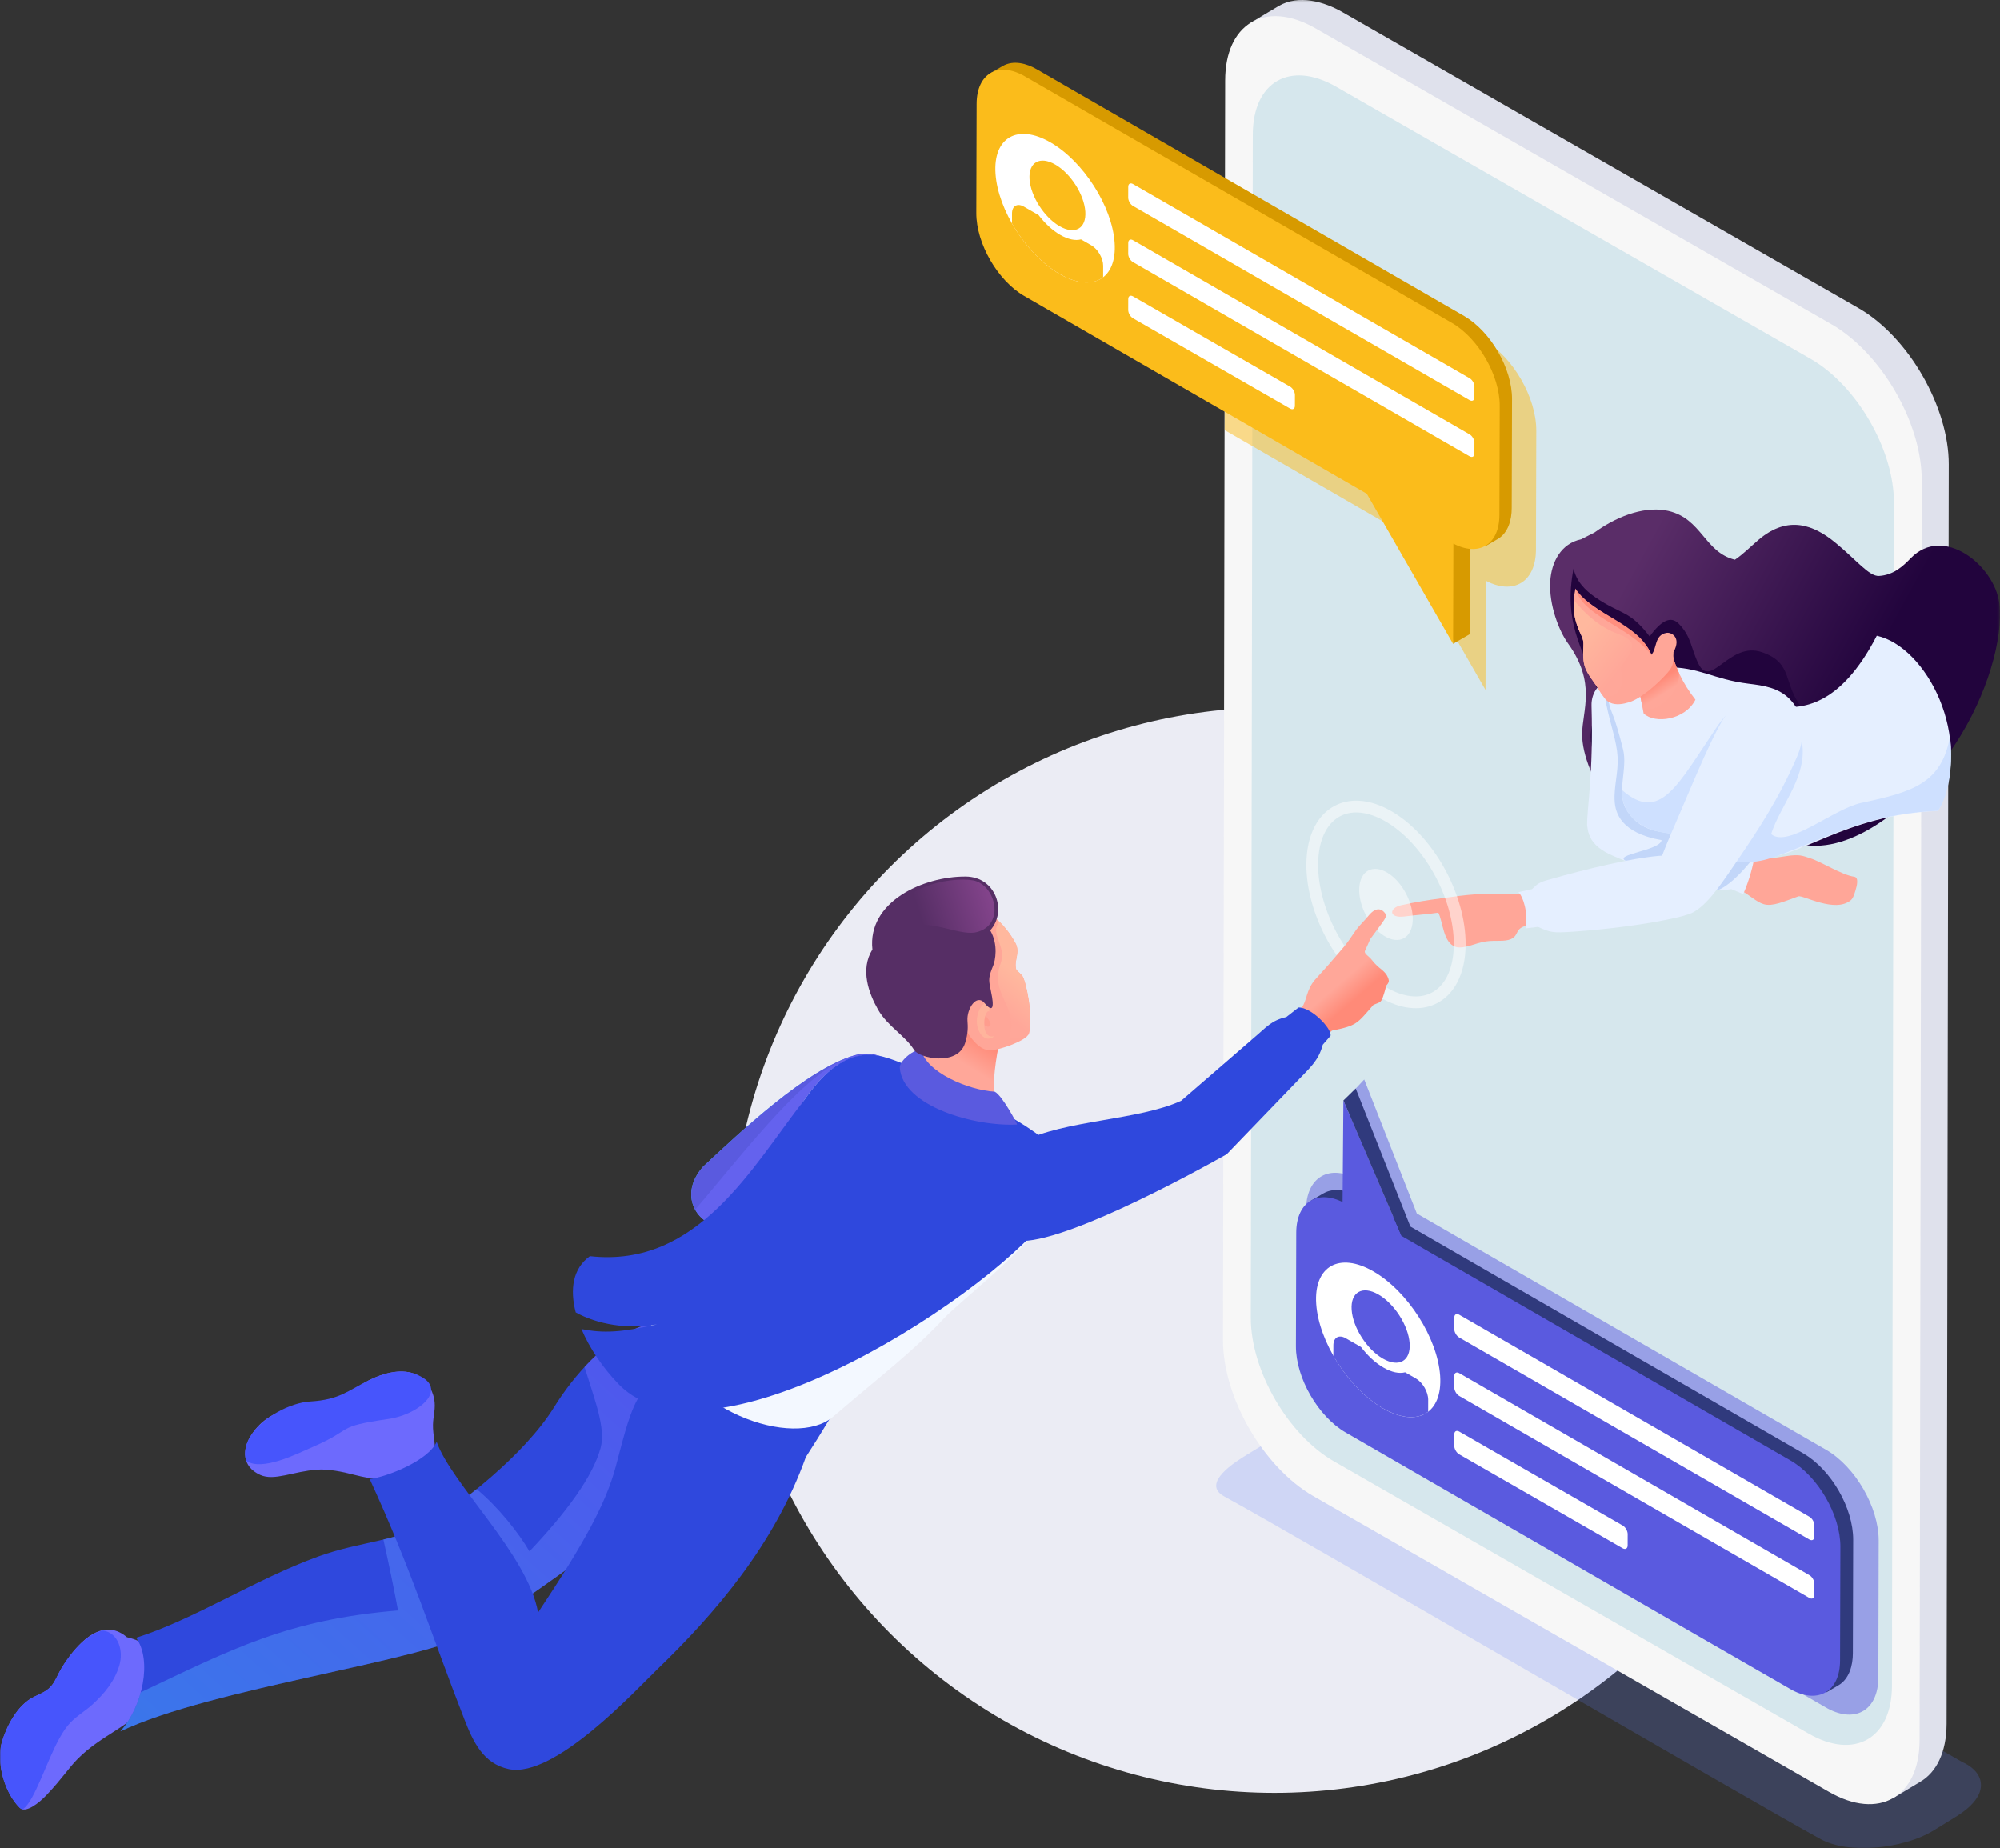 <svg xmlns="http://www.w3.org/2000/svg" xmlns:xlink="http://www.w3.org/1999/xlink" width="740.72" height="684.46" viewBox="0 0 740.72 684.46">
  <rect x="0" y="0" width="740.72" height="684.46" fill="#333333" stroke="none"/>
  <defs>
    <rect id="rect-2" width="740.72" height="684.46" x="0" y="0"/>
    <mask id="mask-3" maskContentUnits="userSpaceOnUse" maskUnits="userSpaceOnUse">
      <rect width="740.72" height="684.46" x="0" y="0" fill="black"/>
      <use fill="white" xlink:href="#rect-2"/>
    </mask>
    <path id="path-8" fill-rule="evenodd" d="M463.987 49.784c.056-19.551 13.9-27.465 30.932-17.627l175.788 100.823c17.011 9.825 30.786 33.682 30.73 53.233l-.733 292.596c-.056 19.551-13.921 27.452-30.936 17.627L493.98 395.613c-17.036-9.833-30.791-33.682-30.735-53.233l.741-292.596z"/>
    <mask id="mask-9" maskContentUnits="userSpaceOnUse" maskUnits="userSpaceOnUse">
      <rect width="740.72" height="684.46" x="0" y="0" fill="black"/>
      <use fill="white" xlink:href="#path-8"/>
    </mask>
    <linearGradient id="linearGradient-11" x1="599.578" x2="683.182" y1="220.121" y2="265.656" gradientUnits="userSpaceOnUse">
      <stop offset="0" stop-color="rgb(90,45,104)"/>
      <stop offset="1" stop-color="rgb(34,4,61)"/>
    </linearGradient>
    <linearGradient id="linearGradient-21" x1="614.467" x2="617.204" y1="251.874" y2="256.301" gradientUnits="userSpaceOnUse">
      <stop offset="0" stop-color="rgb(255,138,120)"/>
      <stop offset="1" stop-color="rgb(255,167,153)"/>
    </linearGradient>
    <linearGradient id="linearGradient-24" x1="584.025" x2="599.903" y1="235.951" y2="248.304" gradientUnits="userSpaceOnUse">
      <stop offset="0" stop-color="rgb(255,184,158)"/>
      <stop offset=".995" stop-color="rgb(255,167,153)"/>
    </linearGradient>
    <linearGradient id="linearGradient-33" x1="303.341" x2="277.798" y1="427.105" y2="412.342" gradientUnits="userSpaceOnUse">
      <stop offset="0" stop-color="rgb(109,106,254)"/>
      <stop offset="1" stop-color="rgb(63,176,247)"/>
    </linearGradient>
    <linearGradient id="linearGradient-40" x1="224.332" x2="50.441" y1="511.733" y2="703.382" gradientUnits="userSpaceOnUse">
      <stop offset="0" stop-color="rgb(109,106,254)"/>
      <stop offset="1" stop-color="rgb(63,176,247)"/>
    </linearGradient>
    <linearGradient id="linearGradient-47" x1="503.905" x2="498.56" y1="368.343" y2="362.135" gradientUnits="userSpaceOnUse">
      <stop offset="0" stop-color="rgb(255,138,120)"/>
      <stop offset="1" stop-color="rgb(255,167,153)"/>
    </linearGradient>
    <linearGradient id="linearGradient-50" x1="360.269" x2="354.334" y1="382.832" y2="392.404" gradientUnits="userSpaceOnUse">
      <stop offset="0" stop-color="rgb(255,138,120)"/>
      <stop offset="1" stop-color="rgb(255,167,153)"/>
    </linearGradient>
    <linearGradient id="linearGradient-54" x1="376.615" x2="367.591" y1="360.883" y2="372.022" gradientUnits="userSpaceOnUse">
      <stop offset="0" stop-color="rgb(255,184,158)"/>
      <stop offset=".995" stop-color="rgb(255,167,153)"/>
    </linearGradient>
    <linearGradient id="linearGradient-59" x1="370.872" x2="341.009" y1="330.618" y2="340.494" gradientUnits="userSpaceOnUse">
      <stop offset="0" stop-color="rgb(138,71,145)"/>
      <stop offset=".995" stop-color="rgb(86,46,101)"/>
    </linearGradient>
  </defs>
  <g>
    <ellipse cx="472" cy="463" fill="rgb(235,236,244)" rx="201" ry="201"/>
    <g>
      <use fill="none" xlink:href="#rect-2"/>
      <g mask="url(#mask-3)">
        <g>
          <g opacity=".2">
            <path fill="rgb(95,127,251)" fill-rule="evenodd" d="M726.692 652.552L509.881 528.725c-8.047-3.676-19.869-7.147-27.761-2.335l-20.194 12.301c-4.062 2.477-17.422 10.69-8.488 15.545 26.287 14.294 194.238 112.421 220.928 126.942 5.047 2.746 12.434 3.741 20.186 3.094 7.717-.643 15.734-2.729 21.861-6.508l8.064-4.975c5.703-3.518 8.861-7.357 9.165-11.042.3-3.603-2.014-6.941-6.95-9.195z"/>
          </g>
          <g>
            <path fill="rgb(223,225,236)" fill-rule="evenodd" d="M720.941 638.455c-.03 10.553-3.792 17.983-9.808 21.479l-9.547 5.741C668.838 651.699 680.994 485.745 678.998 438.562l10.056-247.603c-8.454-14.774-40.984-27.666-33.391-57.839l-95.984-44.929c-4.263-2.896-116.272-67.762-96.164-79.926 3.364-2.035 6.689-4.083 10.014-6.011 7.421-4.392 16.886-1.675 23.832 2.331l190.99 109.546c18.746 10.802 33.451 36.934 33.391 57.835l-.801 466.49z"/>
            <path fill="rgb(247,247,247)" fill-rule="evenodd" d="M453.751 29.727c.03-10.347 3.612-17.691 9.418-21.273 6.114-3.771 14.697-3.363 24.188 2.121L678.346 120.117c18.485 10.673 33.451 36.595 33.391 57.839l-.797 466.494c-.06 21.239-15.125 29.826-33.614 19.153L486.336 554.06c-18.506-10.686-33.451-36.595-33.391-57.835l.806-466.498z"/>
            <path fill="rgb(214,231,237)" fill-rule="evenodd" d="M463.987 49.784c.056-19.551 13.9-27.465 30.932-17.627L670.707 132.979c17.011 9.825 30.786 33.682 30.731 53.233l-.733 438.177c-.056 19.551-13.921 27.452-30.936 17.627L493.98 541.193c-17.036-9.833-30.79-33.682-30.735-53.233l.741-438.177z"/>
          </g>
        </g>
        <g>
          <use fill="none" xlink:href="#path-8"/>
          <g mask="url(#mask-9)">
            <g>
              <path fill="url(#linearGradient-11)" fill-rule="evenodd" d="M585.568 199.743c-7.327 1.508-11.029 8.312-11.432 15.712-.471 8.651 3.274 18.227 6.547 22.769 10.635 14.756 5.347 24.877 5.275 33.622-.03 3.856 1.054 8.484 3.025 13.295 2.387 5.814 6.911 7.58 11.715 11.791 2.721 5.116 5.9 9.606 9.568 13.03 12.096 11.282 36.382 10.763 59.014 3.111 18.15 2.121 40.436-15.532 54.901-37.534 11.822-17.979 17.855-39.265 16.299-52.012-1.71-13.989-20.644-29.363-32.83-16.783-2.837 2.931-6.311 6.221-11.719 6.564-3.719.231-8.505-6.067-16.338-12.447-7.584-6.179-17.212-10.403-28.314-.925-3.004 2.562-5.656 5.296-8.737 7.361-11.295-2.776-12.203-15.185-24.663-18.077-7.584-1.761-17.7 1.011-27.29 7.961-1.654.836-3.325 1.705-5.022 2.562z"/>
              <path fill="rgb(34,4,61)" fill-rule="evenodd" d="M582.766 210.596c1.088 4.683 4.173 7.965 8.223 10.72 9.448 6.436 12.447 4.537 19.98 14.409 4.186-5.793 7.803-7.785 10.768-4.73 4.769 4.91 4.435 8.989 7.297 14.838 4.653 9.508 11.415-8.419 23.489-4.298 11.869 4.049 7.571 11.599 15.005 20.819 2.785 3.453 5.733 8.257 10.061 8.625 13.463 1.157 22.924 13.163 5.069 27.52-11.059 8.895-29.775 14.666-47.034 15.151-22.782.638-46.357-24.547-46.477-40.636-.047-6.658 4.088-13.184 2.412-17.777-5.763-15.772-12.559-24.735-8.792-44.642z"/>
            </g>
            <g>
              <g>
                <path fill="rgb(255,166,152)" fill-rule="evenodd" d="M648.533 317.01c4.786 1.491 8.561.763 13.03.064 4.962-.771 6.05-.111 8.887.797 4.34 1.388 11.633 6.187 16.295 6.843 1.71.24 1.045 3.214.454 5.073-.437 1.38-.836 2.871-1.774 3.646-5.862 4.829-17.735-2.052-19.397-1.457-5.352 1.915-9.581 3.865-12.829 2.888-2.729-.818-5.052-3.244-8.227-4.975 1.183-4.37 2.464-8.479 3.561-12.88z"/>
                <path fill="rgb(229,239,255)" fill-rule="evenodd" d="M606.82 296.011c7.151 1.932 26.03 9.413 34.784 14.744 3.004 1.83 3.321 3.029 4.358 4.657l3.925 1.594c-.626 3.355-1.791 8.479-4.268 14.135l-4.392-1.842c-5.163.818-7.181.424-14.701-2.164-9.148-3.145-21.068-6.371-30.461-10.793-16.758-7.884-3.878-25.035 10.755-20.331z"/>
              </g>
              <path fill="rgb(229,239,255)" fill-rule="evenodd" d="M589.437 261.434c.746 25.297-1.722 37.842-1.628 44.175 1.264 13.814 20.087 12.246 20.22-3.573 1.744-11.44 9.349-37.757 2.755-45.94-7.498-9.298-21.664-5.45-21.347 5.339z"/>
            </g>
            <path fill="rgb(194,214,249)" fill-rule="evenodd" d="M594.832 260.513c1.624 7.974 3.951 14.037 4.268 19.829.309 5.579-1.427 11.153-1.101 16.337.274 4.37 2.258 11.804 17.392 14.482-.497 3.86-18.142 5.27-13.21 7.682 9.598 4.692 23.331 8.398 33.751 10.905 5.87-1.855 13.891-12.404 13.956-12.738l-3.925-1.594c-1.037-1.628-1.354-2.828-4.358-4.657-7.97-4.855-24.329-11.487-32.594-14.097 2.562-12.85 7.477-33.48 1.774-40.559-7.498-9.306-18.108-6.166-15.952 4.409z"/>
            <path fill="rgb(229,239,255)" fill-rule="evenodd" d="M717.856 300.343c-35.058 1.384-52.424 18.523-66.517 17.237-10.421-.955-9.482-16.046-12.165-24.024-9.019-29.547-5.677-35.439 18.733-31.994 9.058 1.281 23.541.347 37.175-26.115 18.262 3.976 36.314 37.679 22.774 64.896z"/>
            <path fill="rgb(229,239,255)" fill-rule="evenodd" d="M670.334 286.122c.866 22.233-9.379 29.89-19.916 32.405-5.96 1.423-11.805.441-16.642-2.348-11.26-6.491-6.123-6.046-18.643-8.055-6.234-1.003-10.078-3.813-12.794-8.261-3.783-6.196.57-15.133-1.225-22.319-1.213-4.846-2.588-9.88-3.968-13.24-7.143-17.366 9.379-23.647 19.599-17.19 12.576-.21 17.636 4.49 30.876 6.106 11.166 1.367 22.088 3.128 22.714 32.902z"/>
            <g>
              <path fill="rgb(255,166,152)" fill-rule="evenodd" d="M618.616 239.046c1.393 7.554 4.55 14.019 9.307 20.082-3.801 7.532-14.971 9.092-19.183 5.116-.664-3.338-1.153-6.448-2.014-9.808l11.89-15.391z"/>
              <path fill="url(#linearGradient-21)" fill-rule="evenodd" d="M618.616 239.046c.668 3.625 1.744 7.001 3.205 10.198.861 7.515-10.283 16.954-13.66 11.98-.42-2.249-.84-4.46-1.44-6.791l11.895-15.386z"/>
              <path fill="rgb(255,166,152)" fill-rule="evenodd" d="M583.477 217.979c-1.178 5.673-1.007 10.862 2.095 17.147.788 1.598.934 2.729.861 3.963-.433 7.113.518 8.916 3.681 13.312 3.076 4.272 3.912 6.795 6.144 7.824 2.292 1.058 4.928.514 7.091-.137 4.435-1.341 10.806-6.967 14.247-10.939 2.554-2.948 1.984-4.096 2.207-7.64 3.059-5.617-.943-7.4-2.567-7.13-4.662.776-3.501 6.041-5.66 8.111-2.854-8.959-25.147-17.567-28.1-24.513z"/>
              <path fill="url(#linearGradient-24)" fill-rule="evenodd" d="M582.868 222.22c-.296 4.13.39 8.209 2.708 12.905.788 1.598.934 2.729.861 3.963-.433 7.113.514 8.916 3.681 13.312 1.38 1.915 2.31 3.479 3.115 4.713 1.611 1.165 3.963 1.178 5.6-.42 1.508-1.474 2.489-4.276 1.611-8.008-.626-2.652 3.942-6.251 4.053-9.225.094-2.464-3.188-3.955-5.099-4.645-6.689-2.408-12.032-7.07-16.531-12.597z"/>
              <path fill="rgb(255,143,127)" fill-rule="evenodd" d="M583.477 217.979c6.457 9.898 23.609 12.82 28.095 24.508-8.398-10.755-25.195-14.007-28.095-24.508z"/>
            </g>
            <path fill="rgb(206,224,255)" fill-rule="evenodd" d="M717.805 300.292c-10.022.398-19.414 2.065-27.637 4.597-15.095 4.653-27.041 10.9-35.855 13.368-6.474 1.812-14.191 1.47-20.074-1.92-11.26-6.491-6.123-6.046-18.643-8.055-8.964-1.44-15.301-7.567-14.851-15.669 14.067 12.211 20.413-1.632 34.848-23 8.959-13.261 18.24-13.595 24.505-9.692 5.159 3.214 7.16 9.795 7.541 17.383.583 11.65-8.308 21.231-11.693 31.604 6.29 5.339 23.078-9.371 33.46-11.564 19.359-4.088 29.685-7.391 32.826-24.645.87 8.034.51 19.992-4.426 27.593z"/>
            <g>
              <path fill="rgb(255,166,152)" fill-rule="evenodd" d="M567.987 330.01c-2.519.63-4.615.951-6.526 1.101-4.923.39-8.638-.351-15.232.124-3.732.27-8.034.831-12.362 1.461-5.257.69-9.457 1.341-15.04 2.584-4.332.964-4.718 4.906 1.405 4.135 5.103-.643 8.527-.801 12.452-1.41 1.748 3.214 1.752 11.359 6.543 12.704 3.059.857 6.967-1.44 11.209-2.057 3.308-.484 6.8.201 9.144-.848 3.308-1.482 1.105-4.199 6.603-5.154l1.804-12.64z"/>
              <path fill="rgb(229,239,255)" fill-rule="evenodd" d="M624.846 338.755c.24-.047.471-.107.69-.189 5.797-2.061 11.183-10.086 15.991-17.079 10.044-14.602 17.341-25.849 23.969-41.103 3.865-8.895 2.622-17.636-5.75-22.028-6.483-3.402-13.493-1.782-19.234 4.735-5.052 5.741-13.407 26.732-19.543 40.867-1.26 2.905-3.492 7.948-5.399 12.94-.446.021-.9.047-1.363.09-13.947 1.26-36.425 7.584-41.562 9.075-3.248.947-3.843 1.98-5.215 3.235l-5.065 1.11c1.782 1.744 3.668 7.562 2.614 13.437l4.645-.561c4.593 2.052 5.287 2.297 12.923 1.778 11.869-.801 27.226-2.631 38.306-5.206 1.615-.373 2.931-.716 3.993-1.101z"/>
            </g>
          </g>
        </g>
        <g>
          <g opacity=".5">
            <path fill="rgb(255,255,255)" fill-rule="evenodd" d="M510.52 369.035c4.473 2.729 8.818 4.135 12.799 4.34 3.312.171 6.367-.484 9.041-1.907 2.678-1.418 4.945-3.586 6.68-6.427 2.121-3.475 3.441-7.965 3.715-13.334.476-9.285-2.258-19.594-7.061-28.759-4.812-9.173-11.723-17.25-19.59-22.049-4.473-2.729-8.818-4.135-12.799-4.34-3.312-.167-6.367.488-9.041 1.907-2.678 1.423-4.945 3.586-6.68 6.431-2.117 3.471-3.436 7.961-3.711 13.33-.48 9.281 2.254 19.594 7.061 28.759 4.807 9.173 11.719 17.246 19.586 22.049zm13.017-.017c-3.269-.167-6.911-1.371-10.746-3.711-7.186-4.388-13.54-11.839-17.996-20.339-4.465-8.509-7.006-18.026-6.569-26.522.236-4.615 1.333-8.411 3.081-11.277 1.315-2.164 3.012-3.792 4.987-4.842 1.98-1.054 4.272-1.538 6.783-1.41 3.269.171 6.911 1.371 10.746 3.711 7.19 4.387 13.544 11.839 18 20.339 4.46 8.509 7.001 18.021 6.564 26.522-.236 4.619-1.333 8.415-3.081 11.282-1.32 2.159-3.012 3.788-4.988 4.837-1.979 1.054-4.276 1.538-6.783 1.41z"/>
          </g>
          <g opacity=".5">
            <path fill="rgb(255,255,255)" fill-rule="evenodd" d="M512.709 346.665c5.472 3.338 10.172.801 10.506-5.656.33-6.461-3.831-14.401-9.302-17.739-5.467-3.338-10.172-.806-10.502 5.656-.338 6.461 3.826 14.401 9.298 17.739z"/>
          </g>
        </g>
        <g>
          <g>
            <path fill="rgb(240,177,134)" fill-rule="evenodd" d="M335.383 457.629c2.044-.06 4.675.711 6.954.634.96-.034 4.105.476 5.099.437 16.985 4.816 15.082-2.995 27.144-9.688 4.053-1.294 7.875-2.669 11.895-4.066 4.593-1.594 6.564-3.184 6.179-6.221-.33-2.627-.403-3.818-.737-6.444-.244-1.937-.716-3.154-4.996-2.721-5.802.591-13.189 1.697-16.415 2.999-4.448 1.795-11.835 8.706-18.866 10.879-1.718.531-3.338 1.08-4.765.917l-7.61-.866-3.882 14.139z"/>
            <path fill="url(#linearGradient-33)" fill-rule="evenodd" d="M260.344 432.123c-9.148 10.455-2.232 21.003 6.037 22.062 28.52 5.313 40.247 6.543 61.367 6.658 3.732.021 8.064-1.264 10.888-2.365 2.035-.043 5.844.656 8.06.591-.33-3.179-.63-11.504 3.166-15.481-2.652-.227-6.474-.06-8.454-.656-.977-1.311-4.876-2.785-7.927-3.689-8.921-2.644-17.718-5.005-27.581-7.562 10.708-5.994 24.68-14.889 28.584-21.248 7.177-11.684-6.624-22.846-17.949-19.598-18.048 5.18-42.736 28.827-56.191 41.287z"/>
            <path fill="rgb(90,90,223)" fill-rule="evenodd" d="M260.344 432.123c-9.148 10.455-2.232 21.003 6.037 22.062 28.52 5.313 40.247 6.543 61.367 6.658 3.732.021 8.064-1.264 10.888-2.365 2.035-.043 5.844.656 8.06.591-.33-3.179-.63-11.504 3.166-15.481-2.652-.227-6.474-.06-8.454-.656-.977-1.311-4.876-2.785-7.927-3.689-8.921-2.644-17.718-5.005-27.581-7.562 10.708-5.994 24.68-14.889 28.584-21.248 7.177-11.684-6.624-22.846-17.949-19.598-18.048 5.18-42.736 28.827-56.191 41.287z"/>
          </g>
          <g opacity=".5">
            <path fill="rgb(109,106,254)" fill-rule="evenodd" d="M257.456 448.006c1.851 3.368 5.253 5.707 8.925 6.179 28.52 5.313 40.247 6.543 61.367 6.658 3.732.021 8.064-1.264 10.888-2.365 2.035-.043 5.844.656 8.06.591-.33-3.179-.63-11.504 3.166-15.481-2.652-.227-6.474-.06-8.454-.656-.977-1.311-4.876-2.785-7.927-3.689-8.921-2.644-17.718-5.005-27.581-7.562 10.708-5.994 24.68-14.889 28.584-21.248 7.177-11.684-6.543-22.327-17.949-19.367-7.036 1.83-14.118 6.95-22.242 14.881-12.756 12.447-26.741 30.348-36.836 42.058z"/>
          </g>
          <g>
            <path fill="rgb(109,106,253)" fill-rule="evenodd" d="M53.778 631.754c4.113-8.441 6.23-12.991.887-21.586-1.744-1.98-4.503-3.046-7.648-3.805-7.871-6.65-15.605-.441-21.253 7.053-5.24 6.954-4.516 9.126-7.854 12.087-1.093.968-2.627 1.662-5.185 2.871C6.149 631.467 2.245 640.036.754 644.981c-2.301 7.631.883 19.024 6.594 24.59 2.134 2.078 6.993-1.684 9.906-4.769 6.003-6.35 8.013-9.833 11.462-13.317 4.516-4.563 9.439-7.584 14.688-10.947 2.592-1.658 9.011-5.986 10.373-8.784z"/>
            <path fill="rgb(71,85,252)" fill-rule="evenodd" d="M38.117 603.861c-4.593 1.003-8.912 5.013-12.353 9.559-5.257 6.941-4.516 9.126-7.854 12.087-1.093.968-2.627 1.662-5.185 2.871C6.149 631.471 2.245 640.041.754 644.985c-2.301 7.631.883 19.024 6.594 24.59.3.291.651.467 1.041.548 1.183-.831 2.237-2.177 3.424-4.315 4.443-7.978 8.604-21.972 14.23-27.79 2.708-2.802 5.502-4.293 8.098-6.646 4.469-4.053 8.282-8.659 10.048-14.525 1.65-5.463-.326-12.117-6.072-12.987z"/>
          </g>
          <path fill="rgb(47,72,221)" fill-rule="evenodd" d="M287.985 486.294c-4.649 2.768-14.268-5.356-20.04-3.848-13.964 3.638-20.13 4.293-33.216 9.885-10.643 4.55-21.844 16.445-29.565 28.9-11.072 17.859-35.088 35.97-44.163 41.613-13.039 8.107-27.208 7.841-43.148 13.621-23.352 8.471-46.049 23.377-67.455 30.1 6.003 8.278 2.528 25.322-5.806 34.659 34.261-16.209 112.591-25.961 130.969-36.835 25.4-15.031 82.178-57.985 103.096-77.771l.921-17.417 8.407-22.906z"/>
          <g opacity=".5">
            <path fill="url(#linearGradient-40)" fill-rule="evenodd" d="M287.985 486.294c-4.649 2.768-14.268-5.356-20.04-3.848-13.964 3.638-20.13 4.293-33.216 9.885-6.153 2.631-12.49 7.717-18.24 13.947 3.698 12.006 7.974 22.662 5.939 30.036-2.922 10.6-12.524 23.66-26.33 38.258-3.899-6.68-11.41-16.295-19.564-23.064-6.333 5.142-12.04 9.165-15.537 11.337-6.072 3.775-12.383 5.733-19.007 7.331 1.958 8.775 3.762 17.379 5.42 26.274-40.8 3.398-61.02 14.114-95.272 30.306-1.453 5.369-4.079 10.587-7.546 14.469 34.261-16.213 112.591-25.961 130.969-36.835 25.4-15.031 82.178-57.985 103.096-77.771l.917-17.417 8.411-22.906z"/>
          </g>
          <g>
            <path fill="rgb(109,106,253)" fill-rule="evenodd" d="M160.358 527.649c.06-3.261 1.11-6.016.433-9.576-.673-3.526-3.055-7.867-7.661-9.418-5.06-1.701-11.359-.12-16.634 2.605-4.328 2.237-5.455 4.135-9.157 7.438-4.97 4.439-24.89-2.691-34.655 13.364-2.695 4.426-3.411 11.029 3.736 14.208 5.193 2.314 12.023-1.307 21.038-1.967 4.066-.3 9.242.724 13.758 1.911 7.096 1.868 12.996 2.061 13.994 1.405 10.498-6.868 16.814-5.592 15.657-14.049-.236-1.778-.544-3.886-.51-5.921z"/>
            <path fill="rgb(71,85,252)" fill-rule="evenodd" d="M153.13 508.66c-5.06-1.701-11.303-.013-16.634 2.605-7.674 3.771-10.708 7.143-21.647 7.79-7.314.428-17.82 5.879-22.165 13.017-1.59 2.614-2.489 5.981-1.491 8.959 5.84 3.993 18.695-2.558 24.449-5.056 16.145-6.997 7.94-7.502 28.198-10.446 12.135-1.761 23.365-12.143 9.289-16.869z"/>
          </g>
          <path fill="rgb(47,72,221)" fill-rule="evenodd" d="M313.715 513.793c-3.466 7.125-9.555 16.993-15.28 25.871-11.607 32.418-33.7 58.049-55.205 78.782-7.678 7.404-37.878 40.297-54.768 36.763-9.619-2.014-13.313-10.347-16.531-18.574-12.036-30.811-19.633-55.499-35.015-88.86 6.427-.81 21.677-6.77 24.805-13.792 5.386 15.519 33.79 41.758 37.556 63.229 16.882-25.421 25.083-40.237 28.742-53.948 7.001-26.244 7.314-32.088 33.507-44.573 8.9-4.242 13.801 2.854 26.441-3.248l25.747 18.351z"/>
          <path fill="rgb(243,248,255)" fill-rule="evenodd" d="M349.472 488.406c-11.248 12.07-22.272 20.309-41.083 36.407-13.986 11.74-55.599-1.135-67.768-35.576 11.749-7.053 18.605-13.51 27.684-25.095 14.337-18.296 27.166-77.925 57.262-73.109 9.371 1.5 45.637 19.954 55.916 27.135 12.336 7.991 16.051 18.026 8.398 29.873-10.031 15.519-34.077 33.57-40.41 40.366z"/>
          <path fill="rgb(47,72,221)" fill-rule="evenodd" d="M298.041 407.173c-19.654 25.202-39.544 62.518-79.569 58.062-6.341 4.533-7.468 12.293-5.249 20.824 7.923 4.435 19.513 6.401 30.049 4.447-13.094 2.969-19.881 3.355-27.937 1.71 2.999 7.104 7.905 14.332 13.728 20.369 34.394 35.687 142.199-35.743 160.817-64.544 7.657-11.843 3.942-21.882-8.394-29.873-9.114-6.367-38.653-21.595-51.765-26.012-3.188-1.071-6.273-1.752-9.662-1.444-8.595.788-15.879 7.592-22.02 16.462z"/>
          <g>
            <path fill="url(#linearGradient-47)" fill-rule="evenodd" d="M477.313 378.14l10.506 9.345c1.615-2.117 3.359-4.126 5.519-5.797 9.272-1.868 9.174-2.481 15.335-9.538 2.198-.925 2.738-.716 3.484-2.832.583-1.654 1.178-3.779 1.135-4.13 1.08-1.208 1.208-1.791.947-2.597-1.097-3.372-3.445-3.402-6.299-7.228-.878-1.178-2.901-2.207-2.408-3.192l1.971-4.396 4.336-5.891c1.547-2.211 1.971-2.922.668-4.199-.977-.96-2.824-1.864-5.476 1.238-1.354 1.752-3.398 3.599-4.606 5.244-1.363 1.855-2.549 3.818-4.101 5.776-1.157 1.461-2.918 3.393-4.113 4.82-2.305 2.755-4.735 5.343-7.16 8.072-3.389 3.822-3.076 8.188-4.975 10.275-1.268 1.405-2.897 3.124-4.765 5.03z"/>
            <path fill="rgb(47,72,221)" fill-rule="evenodd" d="M378.741 422.82c15.365-8.004 42.912-7.85 58.723-15.142l27.123-23.48c4.388-3.693 6.23-6.268 11.809-7.524l4.529-3.535c4.662-.15 12.4 7.798 11.856 10.48l-2.884 3.295c-1.534 6.003-5.03 8.784-9.324 13.334l-26.249 27.242c-13.647 7.691-63.805 34.98-78.746 31.895-15.884-3.286-10.665-29.363 3.162-36.565z"/>
          </g>
          <g>
            <path fill="url(#linearGradient-50)" fill-rule="evenodd" d="M371.02 382.956c-1.662 5-3.179 15.266-3.021 22.246-11.23-1.17-26.45-6.98-26.818-16.307 1.135-4.679 2.13-9.675 1.165-11.98 16.432 3.081 16.604-5.484 28.674 6.041z"/>
            <path fill="rgb(90,90,223)" fill-rule="evenodd" d="M341.091 388.569c-3.505.497-8.098 4.666-7.841 6.967 1.157 14.122 27.431 21.749 43.443 20.948.193-.009-5.455-10.729-8.265-12.164-9.902-.6-25.614-7.245-27.337-15.75z"/>
            <g>
              <path fill="rgb(255,166,152)" fill-rule="evenodd" d="M367.198 388.912c-3.501.454-6.826-2.751-10.498-8.959-3.111-5.262-16.291 7.85-16.171 7.382-3.372-4.58-9.812-6.573-13.63-13.274-5.339-9.366-6.86-20.802.788-30.447 13.964-17.61 38.139-13.038 48.337 5.574 1.992 3.633-.583 6.453.3 9.752.171.647 1.191 1.123 2.228 2.404 1.431 1.77 4.272 15.146 2.507 21.445-.728 2.618-11.076 6.183-13.861 6.123z"/>
              <path fill="url(#linearGradient-54)" fill-rule="evenodd" d="M381.063 382.789c-.283 1.118-5.3 1.868-7.306 1.731 3.801-11.856-7.37-16.059-3.218-27.55 2.494-6.903-4.302-10.969-.368-15.592 2.245 2.224 4.229 4.837 5.857 7.811 1.992 3.633-.583 6.453.3 9.752.171.647 1.191 1.123 2.228 2.404 1.427 1.77 4.105 15.103 2.507 21.445z"/>
              <g>
                <path fill="rgb(255,180,156)" fill-rule="evenodd" d="M366.332 374.661c.326-2.759-.664-3.505-1.722-2.969-1.161.591-2.494 2.764-2.789 5.613-.476 4.597 2.884 9.482 6.504 6.423-3.488 1.028-4.152-3.308-3.702-6.183.3-1.954 1.123-3.475 1.71-2.884z"/>
                <path fill="rgb(255,157,142)" fill-rule="evenodd" d="M364.978 376.19c1.418 1.611 2.014 2.622 1.847 3.329-.12.493-.686 1.153-2.048.33-.334-1.264-.163-2.554.201-3.659z"/>
              </g>
              <g>
                <path fill="rgb(86,46,101)" fill-rule="evenodd" d="M338.588 388.929c-3.269-5.304-9.902-8.869-13.381-14.975-3.432-6.02-6.731-14.864-2.1-22.315-1.898-17.631 18.772-27.101 34.535-27.002 11.282.073 15.404 13.021 9.088 19.932 3.141 5.377 1.778 11.359 1.183 12.845-1.83 4.55-1.83 5.172-1.037 9.019.626 3.038 2.228 10.399-2.288 5.022-2.918-3.471-6.594 2.142-6.277 6.603.146 2.031.309 4.593-.904 8.317-2.819 8.655-17.002 5.506-18.819 2.554z"/>
                <path fill="url(#linearGradient-59)" fill-rule="evenodd" d="M329.655 345.161c-.326-16.77 22.414-20.596 30.701-19.11 8.385 1.504 12.13 16.573 1.294 19.182-7.387 1.782-19.496-7.108-31.995-.073z"/>
              </g>
            </g>
          </g>
        </g>
        <g>
          <g opacity=".5">
            <path fill="rgb(90,90,223)" fill-rule="evenodd" d="M676.362 536.973L524.741 449.437l-19.487-49.638-5.96 6.358 2.455 30.07c-10.061-4.932-18.022.154-18.056 11.95l-.124 44.265c-.034 12.357 8.664 27.422 19.414 33.63l138.913 86.546 35.114 20.215c10.343 5.45 18.63.428 18.66-11.59l.124-50.611c.039-12.374-8.664-27.443-19.432-33.66z"/>
          </g>
          <g>
            <path fill="rgb(48,58,125)" fill-rule="evenodd" d="M676.384 626.793l4.435-2.575c4.088-2.382 5.407-7.46 5.407-11.894l.12-42.071c0-11.851-8.167-25.862-18.275-31.861-.064-.034-.12-.069-.184-.107l-164.557-95.004c-3.899-2.258-9.015-3.711-13.193-1.298l-4.559 2.652c-2.404 9.615 170.74 163.46 190.806 182.159z"/>
            <path fill="rgb(90,90,223)" fill-rule="evenodd" d="M663.14 540.91l-164.493-94.97c-10.215-5.896-18.536-1.157-18.57 10.6l-.12 42.054c-.034 11.74 8.231 26.055 18.45 31.955l131.984 76.199 33.366 19.208c9.829 5.176 17.7.407 17.73-11.012l.12-42.058c.034-11.753-8.235-26.072-18.467-31.977z"/>
            <g>
              <g>
                <path fill="rgb(255,255,255)" fill-rule="evenodd" d="M512.178 521.587c-12.674-7.327-23.733-24.611-24.702-38.618-.968-13.998 8.514-19.414 21.193-12.087 12.666 7.323 23.733 24.62 24.702 38.618.964 14.007-8.527 19.41-21.193 12.087z"/>
                <path fill="rgb(90,90,223)" fill-rule="evenodd" d="M522.072 497.507c.454 6.56-3.989 9.088-9.919 5.66-5.934-3.432-11.11-11.522-11.56-18.081-.454-6.551 3.985-9.088 9.919-5.656 5.926 3.428 11.106 11.526 11.56 18.077zm-26.96-2.164c-.788.488-1.277 1.487-1.281 2.896l-.013 3.869c4.602 8.077 11.222 15.352 18.356 19.478 6.937 4.01 12.923 4.203 16.758 1.26l.009-4.435c.004-2.892-2.031-6.418-4.546-7.871l-3.993-2.292c-2.164.561-4.932.039-8.017-1.744-3.042-1.757-5.926-4.473-8.334-7.635l-5.647-3.239c-1.29-.746-2.459-.801-3.291-.287z"/>
              </g>
              <g>
                <path fill="rgb(255,255,255)" fill-rule="evenodd" d="M670.132 561.743l-129.675-74.81c-1.024-.591-1.851-.124-1.851 1.058l-.013 4.186c-.004 1.157.814 2.597 1.838 3.184l129.675 74.81c1.024.591 1.851.103 1.855-1.054l.009-4.186c.004-1.178-.814-2.597-1.838-3.188z"/>
                <path fill="rgb(255,255,255)" fill-rule="evenodd" d="M670.132 583.38l-129.675-74.81c-1.024-.591-1.851-.124-1.851 1.058l-.013 4.186c-.004 1.157.814 2.592 1.838 3.184l129.675 74.81c1.024.591 1.851.103 1.855-1.054l.009-4.186c.004-1.178-.814-2.597-1.838-3.188z"/>
                <path fill="rgb(255,255,255)" fill-rule="evenodd" d="M600.984 564.995l-60.527-34.792c-1.024-.591-1.851-.124-1.851 1.054l-.013 4.186c-.004 1.157.814 2.592 1.838 3.184l60.527 34.792c1.024.591 1.851.103 1.855-1.054l.009-4.186c.004-1.17-.814-2.592-1.838-3.184z"/>
              </g>
            </g>
            <path fill="rgb(90,90,223)" fill-rule="evenodd" d="M497.22 446.596l.317-39.025 24.115 56.159-24.432-17.134z"/>
            <path fill="rgb(48,58,125)" fill-rule="evenodd" d="M502.1 403.128l-4.563 4.443 21.522 50.152 3.304-3.415-20.263-51.18z"/>
          </g>
        </g>
        <g>
          <g opacity=".5">
            <path fill="rgb(251,188,27)" fill-rule="evenodd" d="M549.648 126.051l-95.829-55.328-.257 88.573 61.804 35.683 34.814 60.555.116-40.447c10.288 5.42 18.532.424 18.562-11.526l.124-44.029c.034-12.31-8.621-27.298-19.333-33.48z"/>
          </g>
          <g>
            <path fill="rgb(215,154,0)" fill-rule="evenodd" d="M527.552 181.367c11.16 10.083 19.396 17.524 22.867 20.758l4.259-2.477c3.929-2.292 5.198-7.168 5.198-11.436l.116-40.447c0-11.393-7.85-24.864-17.568-30.631-.06-.034-.116-.069-.176-.103l-158.199-91.337c-3.745-2.168-8.668-3.565-12.683-1.247l-4.383 2.549c-1.894 7.586 109.707 108.416 160.569 154.369zm10.604 57.08l-2.057-38.395 8.445-2.387-.107 37.144-6.282 3.638z"/>
            <path fill="rgb(251,188,27)" fill-rule="evenodd" d="M537.685 119.564L379.547 28.262c-9.821-5.669-17.82-1.11-17.85 10.193l-.116 40.43c-.034 11.286 7.914 25.053 17.735 30.721l126.885 73.255 31.969 55.611.107-37.144c9.448 4.975 17.015.39 17.045-10.587l.116-40.434c.034-11.299-7.914-25.065-17.752-30.743z"/>
            <g>
              <g>
                <path fill="rgb(255,255,255)" fill-rule="evenodd" d="M392.44 101.483c-12.186-7.044-22.817-23.66-23.746-37.127-.934-13.458 8.184-18.664 20.37-11.62 12.177 7.04 22.817 23.669 23.746 37.122.934 13.467-8.188 18.664-20.37 11.624z"/>
                <path fill="rgb(251,188,27)" fill-rule="evenodd" d="M401.952 78.328c.437 6.303-3.831 8.736-9.534 5.442-5.703-3.299-10.682-11.076-11.119-17.383-.433-6.298 3.835-8.736 9.538-5.437 5.699 3.295 10.678 11.08 11.115 17.379zm-25.914-2.078c-.758.471-1.23 1.431-1.234 2.785v3.723c4.422 7.76 10.785 14.756 17.645 18.724 6.667 3.852 12.417 4.04 16.107 1.208l.009-4.263c.004-2.781-1.954-6.17-4.37-7.567l-3.839-2.202c-2.082.544-4.743.039-7.708-1.675-2.927-1.688-5.699-4.302-8.013-7.34l-5.429-3.115c-1.243-.72-2.365-.771-3.167-.278z"/>
              </g>
              <g>
                <path fill="rgb(255,255,255)" fill-rule="evenodd" d="M544.297 140.088L419.631 68.165c-.986-.57-1.778-.12-1.778 1.015l-.013 4.028c0 1.11.784 2.494 1.77 3.059l124.666 71.923c.981.57 1.778.099 1.782-1.011l.009-4.028c0-1.131-.788-2.498-1.77-3.064z"/>
                <path fill="rgb(255,255,255)" fill-rule="evenodd" d="M544.297 160.885L419.631 88.967c-.986-.57-1.778-.12-1.778 1.015l-.013 4.028c0 1.11.784 2.494 1.77 3.059l124.666 71.923c.981.57 1.778.099 1.782-1.011l.009-4.028c0-1.135-.788-2.498-1.77-3.068z"/>
                <path fill="rgb(255,255,255)" fill-rule="evenodd" d="M477.818 143.211l-58.187-33.446c-.986-.57-1.778-.12-1.778 1.015l-.013 4.028c0 1.11.784 2.494 1.77 3.059l58.187 33.446c.981.566 1.778.099 1.782-1.011l.009-4.028c0-1.131-.784-2.494-1.77-3.064z"/>
              </g>
            </g>
          </g>
        </g>
      </g>
    </g>
  </g>
</svg>
